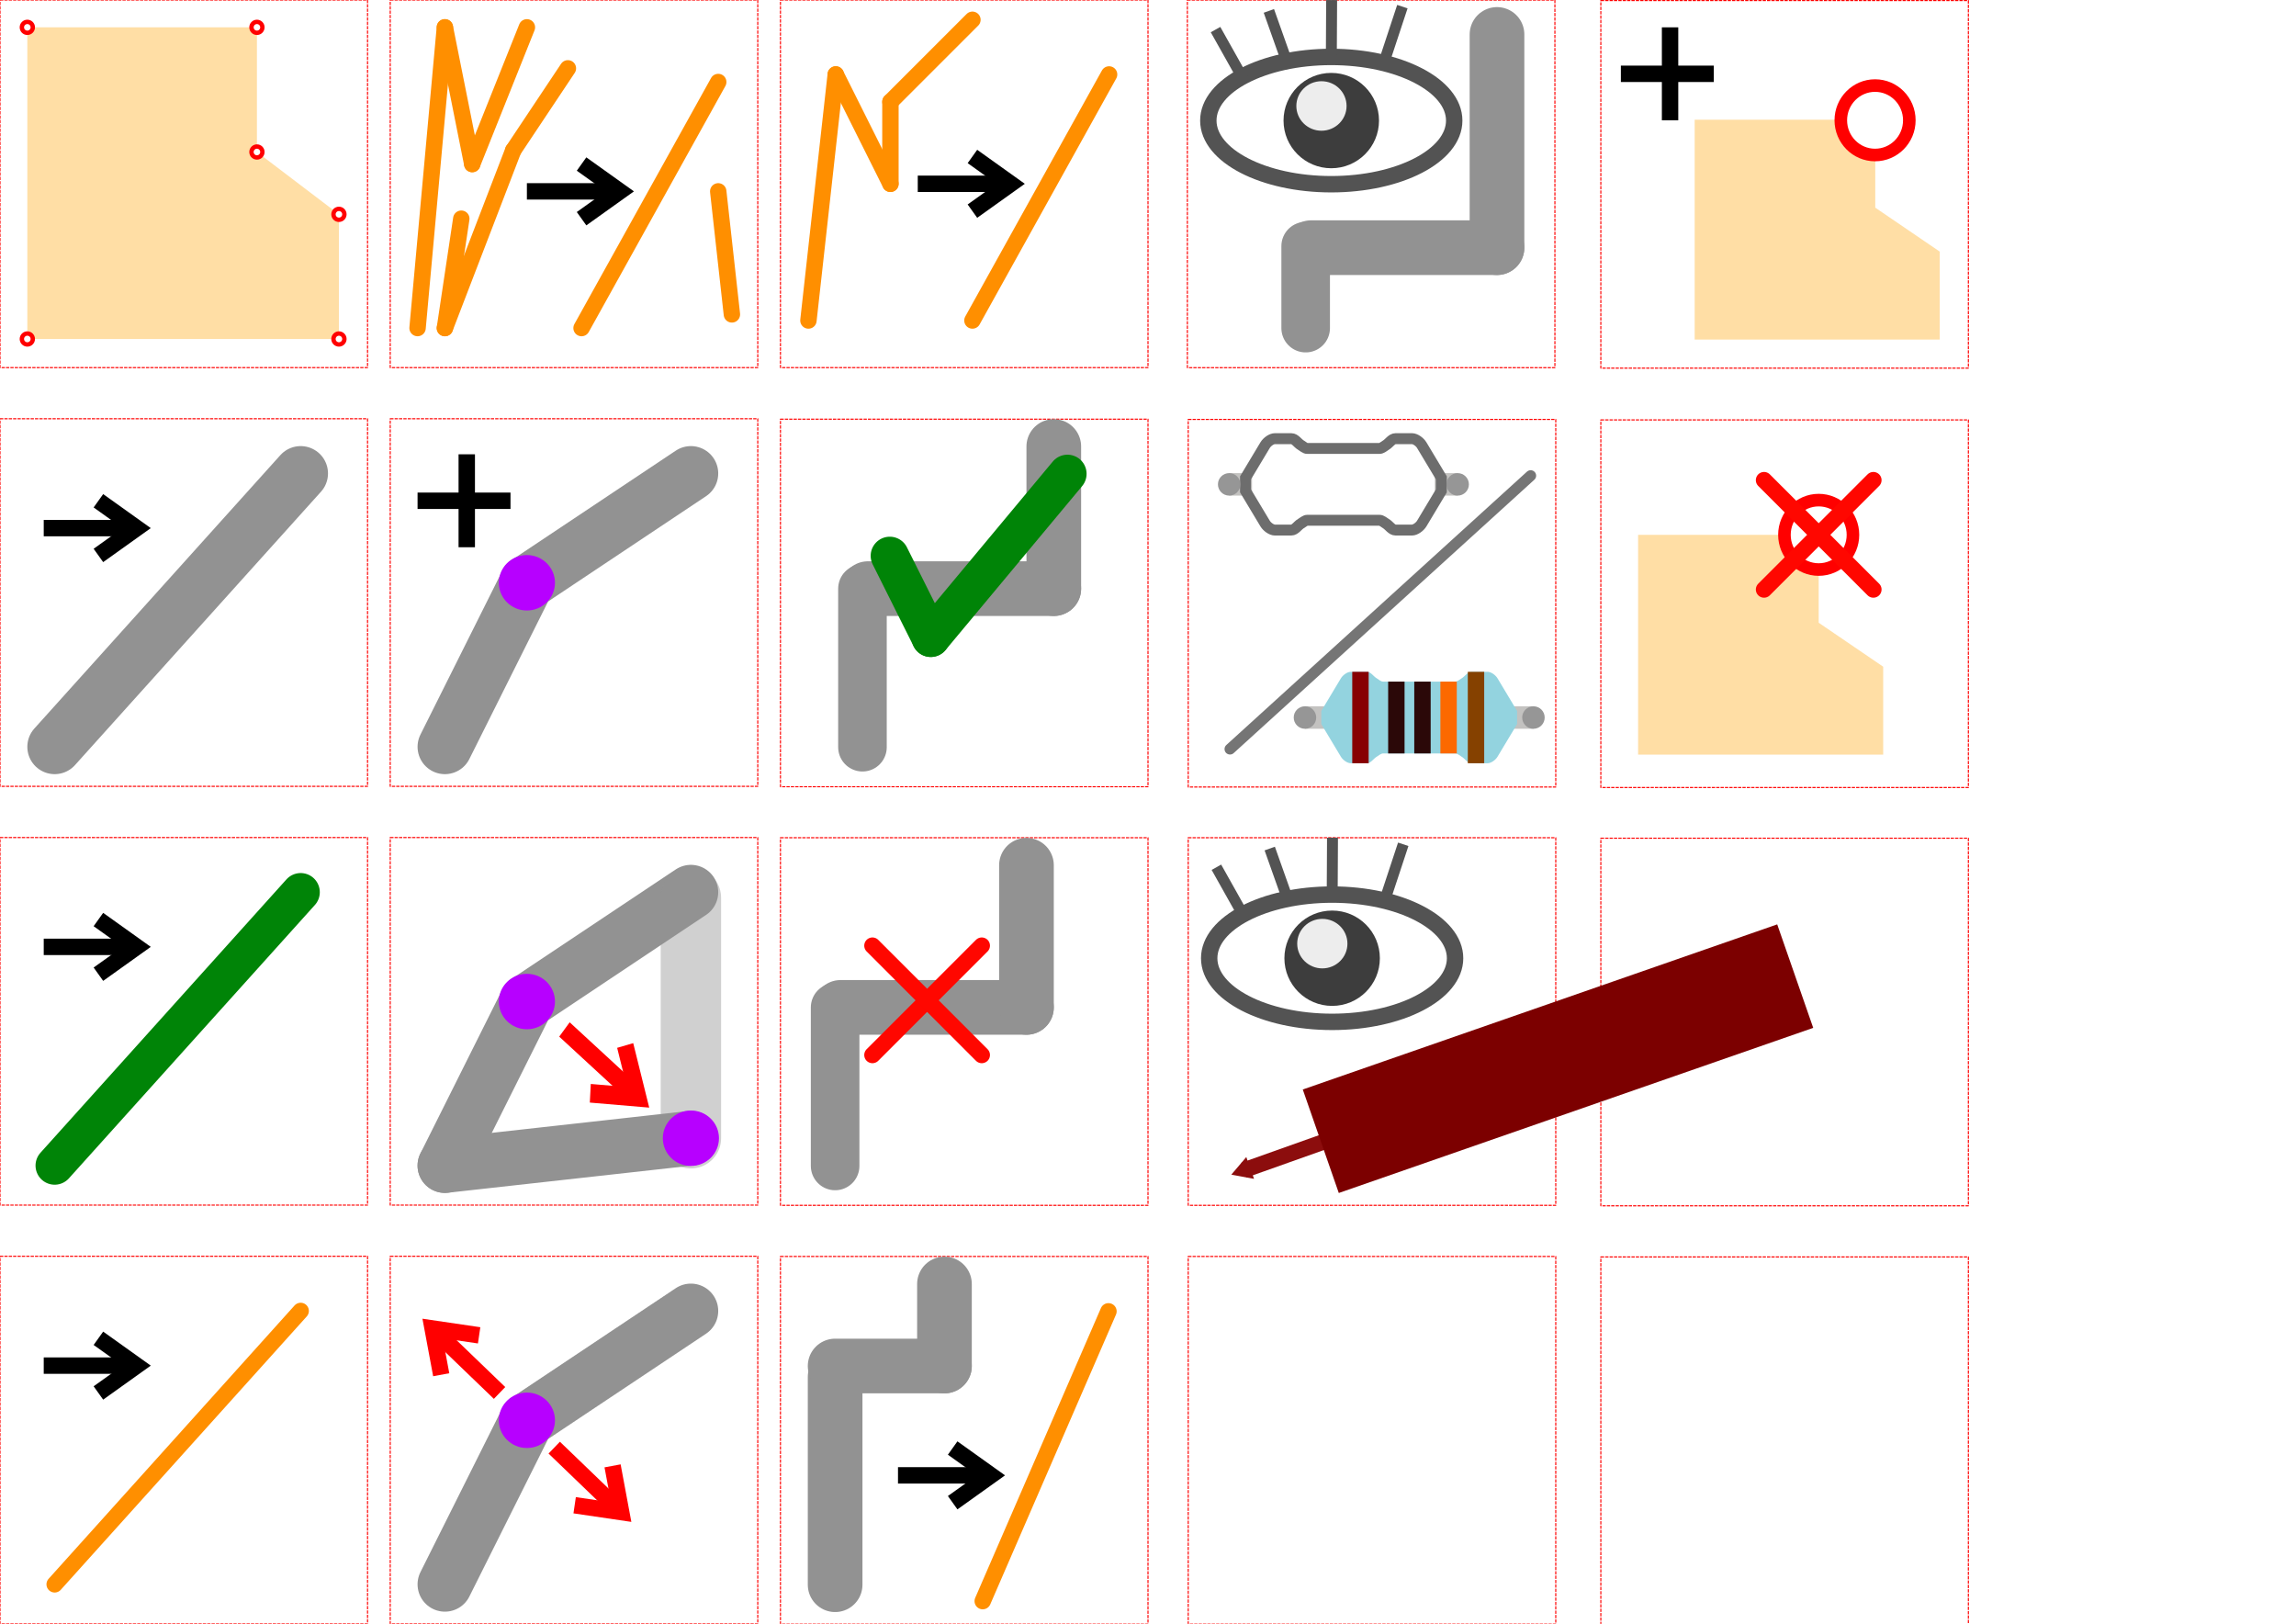 <?xml version="1.0" encoding="UTF-8" standalone="no"?>
<!-- Created with Inkscape (http://www.inkscape.org/) -->

<svg
   xmlns:dc="http://purl.org/dc/elements/1.1/"
   xmlns:cc="http://creativecommons.org/ns#"
   xmlns:rdf="http://www.w3.org/1999/02/22-rdf-syntax-ns#"
   xmlns:svg="http://www.w3.org/2000/svg"
   xmlns="http://www.w3.org/2000/svg"
   xmlns:sodipodi="http://sodipodi.sourceforge.net/DTD/sodipodi-0.dtd"
   xmlns:inkscape="http://www.inkscape.org/namespaces/inkscape"
   width="420mm"
   height="297mm"
   viewBox="0 0 420 297"
   version="1.1"
   id="svg8"
   inkscape:version="0.92.2 (5c3e80d, 2017-08-06)"
   sodipodi:docname="Icons.svg">
  <defs
     id="defs2">
    <marker
       inkscape:stockid="TriangleInM"
       orient="auto"
       refY="0.0"
       refX="0.0"
       id="TriangleInM"
       style="overflow:visible"
       inkscape:isstock="true">
      <path
         id="path1248"
         d="M 5.77,0.0 L -2.88,5.0 L -2.88,-5.0 L 5.77,0.0 z "
         style="fill-rule:evenodd;stroke:#8c0d0d;stroke-width:1pt;stroke-opacity:1;fill:#8c0d0d;fill-opacity:1"
         transform="scale(-0.4)" />
    </marker>
    <marker
       inkscape:stockid="TriangleOutM"
       orient="auto"
       refY="0.0"
       refX="0.0"
       id="TriangleOutM"
       style="overflow:visible"
       inkscape:isstock="true">
      <path
         id="path1257"
         d="M 5.77,0.0 L -2.88,5.0 L -2.88,-5.0 L 5.77,0.0 z "
         style="fill-rule:evenodd;stroke:#8c0d0d;stroke-width:1pt;stroke-opacity:1;fill:#8c0d0d;fill-opacity:1"
         transform="scale(0.4)" />
    </marker>
    <marker
       inkscape:stockid="TriangleInL"
       orient="auto"
       refY="0.0"
       refX="0.0"
       id="TriangleInL"
       style="overflow:visible"
       inkscape:isstock="true">
      <path
         id="path1245"
         d="M 5.77,0.0 L -2.88,5.0 L -2.88,-5.0 L 5.77,0.0 z "
         style="fill-rule:evenodd;stroke:#000000;stroke-width:1pt;stroke-opacity:1;fill:#000000;fill-opacity:1"
         transform="scale(-0.8)" />
    </marker>
  </defs>
  <sodipodi:namedview
     id="base"
     pagecolor="#e2e2e2"
     bordercolor="#666666"
     borderopacity="1.0"
     inkscape:pageopacity="0"
     inkscape:pageshadow="2"
     inkscape:zoom="0.35"
     inkscape:cx="878.5179"
     inkscape:cy="82.081722"
     inkscape:document-units="mm"
     inkscape:current-layer="layer2"
     showgrid="true"
     inkscape:snap-midpoints="true"
     inkscape:snap-object-midpoints="true"
     inkscape:snap-grids="false"
     inkscape:window-width="1920"
     inkscape:window-height="1137"
     inkscape:window-x="-8"
     inkscape:window-y="-8"
     inkscape:window-maximized="1"
     inkscape:snap-smooth-nodes="true"
     inkscape:snap-intersection-paths="true"
     inkscape:snap-bbox="true"
     inkscape:snap-to-guides="true"
     inkscape:object-paths="true"
     inkscape:bbox-paths="true"
     inkscape:bbox-nodes="true"
     inkscape:snap-bbox-edge-midpoints="true"
     inkscape:snap-bbox-midpoints="true"
     inkscape:snap-page="true">
    <inkscape:grid
       type="xygrid"
       id="grid12"
       visible="false" />
  </sodipodi:namedview>
  <g
     inkscape:groupmode="layer"
     id="layer3"
     inkscape:label="Umrisse"
     style="display:inline"
     sodipodi:insensitive="true">
    <rect
       style="display:inline;opacity:1;fill:none;fill-opacity:1;fill-rule:nonzero;stroke:#ff0000;stroke-width:0.2;stroke-linecap:butt;stroke-linejoin:round;stroke-miterlimit:4;stroke-dasharray:0.6, 0.2;stroke-dashoffset:0;stroke-opacity:0.997"
       id="rect10-9-3-1-7-5-9"
       width="67.233"
       height="67.233"
       x="217.358"
       y="76.712" />
    <rect
       style="display:inline;opacity:1;fill:none;fill-opacity:1;fill-rule:nonzero;stroke:#ff0000;stroke-width:0.2;stroke-linecap:butt;stroke-linejoin:round;stroke-miterlimit:4;stroke-dasharray:0.6, 0.2;stroke-dashoffset:0;stroke-opacity:0.997"
       id="rect10-9-3-1-7-5-9-8"
       width="67.233"
       height="67.233"
       x="-1.110223e-015"
       y="1.8999999e-005" />
    <rect
       style="display:inline;opacity:1;fill:none;fill-opacity:1;fill-rule:nonzero;stroke:#ff0000;stroke-width:0.2;stroke-linecap:butt;stroke-linejoin:round;stroke-miterlimit:4;stroke-dasharray:0.6, 0.2;stroke-dashoffset:0;stroke-opacity:0.997"
       id="rect10-9-3-1-7-5-9-8-7"
       width="67.233"
       height="67.233"
       x="71.383"
       y="1.8999999e-005" />
    <rect
       style="display:inline;opacity:1;fill:none;fill-opacity:1;fill-rule:nonzero;stroke:#ff0000;stroke-width:0.2;stroke-linecap:butt;stroke-linejoin:round;stroke-miterlimit:4;stroke-dasharray:0.6, 0.2;stroke-dashoffset:0;stroke-opacity:0.997"
       id="rect10-9-3-1-7-5-9-8-7-6"
       width="67.233"
       height="67.233"
       x="142.767"
       y="1.9298828e-005" />
    <rect
       style="display:inline;opacity:1;fill:none;fill-opacity:1;fill-rule:nonzero;stroke:#ff0000;stroke-width:0.2;stroke-linecap:butt;stroke-linejoin:round;stroke-miterlimit:4;stroke-dasharray:0.6, 0.2;stroke-dashoffset:0;stroke-opacity:0.997"
       id="rect10-9-3-1-7-5-9-8-7-4"
       width="67.233"
       height="67.233"
       x="217.2"
       y="0.012" />
    <rect
       style="display:inline;opacity:1;fill:none;fill-opacity:1;fill-rule:nonzero;stroke:#ff0000;stroke-width:0.2;stroke-linecap:butt;stroke-linejoin:round;stroke-miterlimit:4;stroke-dasharray:0.6, 0.2;stroke-dashoffset:0;stroke-opacity:0.997"
       id="rect10-9-3-1-7-5-9-8-7-64"
       width="67.233"
       height="67.233"
       x="1.8530272e-007"
       y="76.589" />
    <rect
       style="display:inline;opacity:1;fill:none;fill-opacity:1;fill-rule:nonzero;stroke:#ff0000;stroke-width:0.2;stroke-linecap:butt;stroke-linejoin:round;stroke-miterlimit:4;stroke-dasharray:0.6, 0.2;stroke-dashoffset:0;stroke-opacity:0.997"
       id="rect10-9-3-1-7-5-9-8-7-9"
       width="67.233"
       height="67.233"
       x="71.383"
       y="76.589" />
    <rect
       style="display:inline;opacity:1;fill:none;fill-opacity:1;fill-rule:nonzero;stroke:#ff0000;stroke-width:0.2;stroke-linecap:butt;stroke-linejoin:round;stroke-miterlimit:4;stroke-dasharray:0.6, 0.2;stroke-dashoffset:0;stroke-opacity:0.997"
       id="rect10-9-3-1-7-5-9-8-7-1"
       width="67.233"
       height="67.233"
       x="142.767"
       y="76.66" />
    <rect
       style="display:inline;opacity:1;fill:none;fill-opacity:1;fill-rule:nonzero;stroke:#ff0000;stroke-width:0.2;stroke-linecap:butt;stroke-linejoin:round;stroke-miterlimit:4;stroke-dasharray:0.6, 0.2;stroke-dashoffset:0;stroke-opacity:0.997"
       id="rect10-9-3-1-7-5-9-8-7-5"
       width="67.233"
       height="67.233"
       x="-3.5527137e-015"
       y="153.178" />
    <rect
       style="display:inline;opacity:1;fill:none;fill-opacity:1;fill-rule:nonzero;stroke:#ff0000;stroke-width:0.2;stroke-linecap:butt;stroke-linejoin:round;stroke-miterlimit:4;stroke-dasharray:0.6, 0.2;stroke-dashoffset:0;stroke-opacity:0.997"
       id="rect10-9-3-1-7-5-9-8-7-96"
       width="67.233"
       height="67.233"
       x="71.383"
       y="153.178" />
    <rect
       style="display:inline;opacity:1;fill:none;fill-opacity:1;fill-rule:nonzero;stroke:#ff0000;stroke-width:0.2;stroke-linecap:butt;stroke-linejoin:round;stroke-miterlimit:4;stroke-dasharray:0.6, 0.2;stroke-dashoffset:0;stroke-opacity:0.997"
       id="rect10-9-3-1-7-5-9-8-7-41"
       width="67.233"
       height="67.233"
       x="142.767"
       y="153.213" />
    <rect
       style="display:inline;opacity:1;fill:none;fill-opacity:1;fill-rule:nonzero;stroke:#ff0000;stroke-width:0.2;stroke-linecap:butt;stroke-linejoin:round;stroke-miterlimit:4;stroke-dasharray:0.6, 0.2;stroke-dashoffset:0;stroke-opacity:0.997"
       id="rect10-9-3-1-7-5-9-8-7-66"
       width="67.233"
       height="67.233"
       x="-3.5527137e-015"
       y="229.767" />
    <rect
       style="display:inline;opacity:1;fill:none;fill-opacity:1;fill-rule:nonzero;stroke:#ff0000;stroke-width:0.2;stroke-linecap:butt;stroke-linejoin:round;stroke-miterlimit:4;stroke-dasharray:0.6, 0.2;stroke-dashoffset:0;stroke-opacity:0.997"
       id="rect10-9-3-1-7-5-9-8-7-0"
       width="67.233"
       height="67.233"
       x="71.383"
       y="229.767" />
    <rect
       style="display:inline;opacity:1;fill:none;fill-opacity:1;fill-rule:nonzero;stroke:#ff0000;stroke-width:0.2;stroke-linecap:butt;stroke-linejoin:round;stroke-miterlimit:4;stroke-dasharray:0.6, 0.2;stroke-dashoffset:0;stroke-opacity:0.997"
       id="rect10-9-3-1-7-5-9-8-7-09"
       width="67.233"
       height="67.233"
       x="142.767"
       y="229.802" />
    <rect
       style="display:inline;opacity:1;fill:none;fill-opacity:1;fill-rule:nonzero;stroke:#ff0000;stroke-width:0.2;stroke-linecap:butt;stroke-linejoin:round;stroke-miterlimit:4;stroke-dasharray:0.6, 0.2;stroke-dashoffset:0;stroke-opacity:0.997"
       id="rect10-9-3-1-7-5-6"
       width="67.233"
       height="67.233"
       x="217.358"
       y="153.213" />
    <rect
       style="display:inline;opacity:1;fill:none;fill-opacity:1;fill-rule:nonzero;stroke:#ff0000;stroke-width:0.2;stroke-linecap:butt;stroke-linejoin:round;stroke-miterlimit:4;stroke-dasharray:0.6, 0.2;stroke-dashoffset:0;stroke-opacity:0.997"
       id="rect10-9-3-1-7-5-4"
       width="67.233"
       height="67.233"
       x="217.358"
       y="229.802" />
    <rect
       style="display:inline;opacity:1;fill:none;fill-opacity:1;fill-rule:nonzero;stroke:#ff0000;stroke-width:0.2;stroke-linecap:butt;stroke-linejoin:round;stroke-miterlimit:4;stroke-dasharray:0.6, 0.2;stroke-dashoffset:0;stroke-opacity:0.997"
       id="rect10-9-3-1-7-5-8"
       width="67.233"
       height="67.233"
       x="292.835"
       y="0.1" />
    <rect
       style="display:inline;opacity:1;fill:none;fill-opacity:1;fill-rule:nonzero;stroke:#ff0000;stroke-width:0.2;stroke-linecap:butt;stroke-linejoin:round;stroke-miterlimit:4;stroke-dasharray:0.6, 0.2;stroke-dashoffset:0;stroke-opacity:0.997"
       id="rect10-9-3-1-7-5-0"
       width="67.233"
       height="67.233"
       x="292.835"
       y="153.302" />
    <rect
       style="display:inline;opacity:1;fill:none;fill-opacity:1;fill-rule:nonzero;stroke:#ff0000;stroke-width:0.2;stroke-linecap:butt;stroke-linejoin:round;stroke-miterlimit:4;stroke-dasharray:0.6, 0.2;stroke-dashoffset:0;stroke-opacity:0.997"
       id="rect10-9-3-1-7-5-2"
       width="67.233"
       height="67.233"
       x="292.835"
       y="76.801" />
    <rect
       style="display:inline;opacity:1;fill:none;fill-opacity:1;fill-rule:nonzero;stroke:#ff0000;stroke-width:0.2;stroke-linecap:butt;stroke-linejoin:round;stroke-miterlimit:4;stroke-dasharray:0.6, 0.2;stroke-dashoffset:0;stroke-opacity:0.997"
       id="rect10-9-3-1-7-5-97"
       width="67.233"
       height="67.233"
       x="292.835"
       y="229.891" />
  </g>
  <g
     inkscape:groupmode="layer"
     id="layer2"
     inkscape:label="Icons"
     style="display:inline">
    <g
       id="mode-editshape"
       transform="translate(-15,-12)"
       inkscape:label="Edit shape"
       inkscape:export-xdpi="9"
       inkscape:export-ydpi="9">
      <rect
         y="12"
         x="15"
         height="67.233"
         width="67.233"
         id="rect10"
         style="display:inline;opacity:1;fill:none;fill-opacity:1;fill-rule:nonzero;stroke:none;stroke-width:0.5;stroke-linecap:butt;stroke-linejoin:round;stroke-miterlimit:4;stroke-dasharray:none;stroke-dashoffset:0;stroke-opacity:0.958" />
      <path
         sodipodi:nodetypes="ccccccc"
         inkscape:connector-curvature="0"
         id="path4526"
         d="M 20,17 H 62 V 39.8 L 77,51.2 V 74 H 20 Z"
         style="fill:#ffdea5;fill-opacity:1;stroke:none;stroke-width:0.265px;stroke-linecap:butt;stroke-linejoin:miter;stroke-opacity:1" />
      <circle
         r="1"
         cy="17"
         cx="20"
         id="path4528"
         style="opacity:1;fill:#ffffff;fill-opacity:1;fill-rule:nonzero;stroke:#ff0000;stroke-width:0.8;stroke-linecap:butt;stroke-linejoin:round;stroke-miterlimit:4;stroke-dasharray:none;stroke-dashoffset:0;stroke-opacity:1" />
      <circle
         r="1"
         cy="17"
         cx="62"
         id="path4528-6"
         style="opacity:1;fill:#ffffff;fill-opacity:1;fill-rule:nonzero;stroke:#ff0000;stroke-width:0.8;stroke-linecap:butt;stroke-linejoin:round;stroke-miterlimit:4;stroke-dasharray:none;stroke-dashoffset:0;stroke-opacity:1" />
      <circle
         r="1"
         cy="39.8"
         cx="62"
         id="path4528-0"
         style="opacity:1;fill:#ffffff;fill-opacity:1;fill-rule:nonzero;stroke:#ff0000;stroke-width:0.8;stroke-linecap:butt;stroke-linejoin:round;stroke-miterlimit:4;stroke-dasharray:none;stroke-dashoffset:0;stroke-opacity:1" />
      <circle
         r="1"
         cy="51.2"
         cx="77"
         id="path4528-7"
         style="opacity:1;fill:#ffffff;fill-opacity:1;fill-rule:nonzero;stroke:#ff0000;stroke-width:0.8;stroke-linecap:butt;stroke-linejoin:round;stroke-miterlimit:4;stroke-dasharray:none;stroke-dashoffset:0;stroke-opacity:1" />
      <circle
         r="1"
         cy="74"
         cx="77"
         id="path4528-64"
         style="opacity:1;fill:#ffffff;fill-opacity:1;fill-rule:nonzero;stroke:#ff0000;stroke-width:0.8;stroke-linecap:butt;stroke-linejoin:round;stroke-miterlimit:4;stroke-dasharray:none;stroke-dashoffset:0;stroke-opacity:1" />
      <circle
         r="1"
         cy="74"
         cx="20"
         id="path4528-8"
         style="opacity:1;fill:#ffffff;fill-opacity:1;fill-rule:nonzero;stroke:#ff0000;stroke-width:0.8;stroke-linecap:butt;stroke-linejoin:round;stroke-miterlimit:4;stroke-dasharray:none;stroke-dashoffset:0;stroke-opacity:1" />
    </g>
    <g
       id="mode-trace"
       transform="translate(-15,-5.411)"
       inkscape:label="Trace mode"
       inkscape:export-xdpi="9"
       inkscape:export-ydpi="9">
      <rect
         y="82"
         x="15"
         height="67.233"
         width="67.233"
         id="rect10-9"
         style="display:inline;opacity:1;fill:none;fill-opacity:1;fill-rule:nonzero;stroke:none;stroke-width:0.5;stroke-linecap:butt;stroke-linejoin:round;stroke-miterlimit:4;stroke-dasharray:none;stroke-dashoffset:0;stroke-opacity:0.958" />
      <path
         inkscape:connector-curvature="0"
         id="path4685"
         d="M 25,142 70,92"
         style="fill:none;stroke:#929292;stroke-width:10;stroke-linecap:round;stroke-linejoin:miter;stroke-miterlimit:4;stroke-dasharray:none;stroke-opacity:1" />
      <g
         transform="translate(5)"
         id="g4693">
        <path
           style="fill:none;stroke:#000000;stroke-width:3;stroke-linecap:butt;stroke-linejoin:miter;stroke-miterlimit:4;stroke-dasharray:none;stroke-opacity:1"
           d="M 18,102 H 35"
           id="path4687"
           inkscape:connector-curvature="0" />
        <path
           style="fill:none;stroke:#000000;stroke-width:3;stroke-linecap:butt;stroke-linejoin:miter;stroke-miterlimit:4;stroke-dasharray:none;stroke-opacity:1"
           d="m 28,97 7,5 -7,5"
           id="path4689"
           inkscape:connector-curvature="0"
           sodipodi:nodetypes="ccc" />
      </g>
    </g>
    <g
       id="mode-bridge"
       transform="translate(-15,1.178)"
       inkscape:label="Bridge mode"
       inkscape:export-xdpi="9"
       inkscape:export-ydpi="9">
      <rect
         y="152"
         x="15"
         height="67.233"
         width="67.233"
         id="rect10-9-7"
         style="display:inline;opacity:1;fill:none;fill-opacity:1;fill-rule:nonzero;stroke:none;stroke-width:0.5;stroke-linecap:butt;stroke-linejoin:round;stroke-miterlimit:4;stroke-dasharray:none;stroke-dashoffset:0;stroke-opacity:0.958" />
      <path
         inkscape:connector-curvature="0"
         id="path4685-3"
         d="M 25,212 70,162"
         style="fill:none;stroke:#008407;stroke-width:7;stroke-linecap:round;stroke-linejoin:miter;stroke-miterlimit:4;stroke-dasharray:none;stroke-opacity:1" />
      <g
         transform="translate(5,70)"
         id="g4693-5">
        <path
           style="fill:none;stroke:#000000;stroke-width:3;stroke-linecap:butt;stroke-linejoin:miter;stroke-miterlimit:4;stroke-dasharray:none;stroke-opacity:1"
           d="M 18,102 H 35"
           id="path4687-2"
           inkscape:connector-curvature="0" />
        <path
           style="fill:none;stroke:#000000;stroke-width:3;stroke-linecap:butt;stroke-linejoin:miter;stroke-miterlimit:4;stroke-dasharray:none;stroke-opacity:1"
           d="m 28,97 7,5 -7,5"
           id="path4689-7"
           inkscape:connector-curvature="0"
           sodipodi:nodetypes="ccc" />
      </g>
    </g>
    <g
       id="mode-airwire"
       transform="translate(-15,7.767)"
       inkscape:label="Airwire mode"
       inkscape:export-xdpi="9"
       inkscape:export-ydpi="9">
      <rect
         y="222"
         x="15"
         height="67.233"
         width="67.233"
         id="rect10-9-7-1"
         style="display:inline;opacity:1;fill:none;fill-opacity:1;fill-rule:nonzero;stroke:none;stroke-width:0.5;stroke-linecap:butt;stroke-linejoin:round;stroke-miterlimit:4;stroke-dasharray:none;stroke-dashoffset:0;stroke-opacity:0.958" />
      <path
         inkscape:connector-curvature="0"
         id="path4685-3-3"
         d="M 25,282 70,232"
         style="fill:none;stroke:#ff8f00;stroke-width:3;stroke-linecap:round;stroke-linejoin:miter;stroke-miterlimit:4;stroke-dasharray:none;stroke-opacity:1" />
      <g
         transform="translate(5,140)"
         id="g4693-5-98">
        <path
           style="fill:none;stroke:#000000;stroke-width:3;stroke-linecap:butt;stroke-linejoin:miter;stroke-miterlimit:4;stroke-dasharray:none;stroke-opacity:1"
           d="M 18,102 H 35"
           id="path4687-2-6"
           inkscape:connector-curvature="0" />
        <path
           style="fill:none;stroke:#000000;stroke-width:3;stroke-linecap:butt;stroke-linejoin:miter;stroke-miterlimit:4;stroke-dasharray:none;stroke-opacity:1"
           d="m 28,97 7,5 -7,5"
           id="path4689-7-3"
           inkscape:connector-curvature="0"
           sodipodi:nodetypes="ccc" />
      </g>
    </g>
    <g
       id="mode-splittrace"
       transform="translate(-18.617,-5.411)"
       inkscape:label="Split Trace"
       inkscape:export-xdpi="9"
       inkscape:export-ydpi="9">
      <rect
         y="82"
         x="90"
         height="67.233"
         width="67.233"
         id="rect10-9-3"
         style="display:inline;opacity:1;fill:none;fill-opacity:1;fill-rule:nonzero;stroke:none;stroke-width:0.5;stroke-linecap:butt;stroke-linejoin:round;stroke-miterlimit:4;stroke-dasharray:none;stroke-dashoffset:0;stroke-opacity:0.958" />
      <path
         sodipodi:nodetypes="cc"
         inkscape:connector-curvature="0"
         id="path4685-5"
         d="m 100,142 15,-30"
         style="fill:none;stroke:#929292;stroke-width:10;stroke-linecap:round;stroke-linejoin:miter;stroke-miterlimit:4;stroke-dasharray:none;stroke-opacity:1" />
      <path
         sodipodi:nodetypes="cc"
         inkscape:connector-curvature="0"
         id="path4685-5-1"
         d="M 115,112 145,92"
         style="fill:none;stroke:#929292;stroke-width:10;stroke-linecap:round;stroke-linejoin:miter;stroke-miterlimit:4;stroke-dasharray:none;stroke-opacity:1" />
      <ellipse
         ry="5.069"
         rx="5.136"
         cy="112"
         cx="115"
         id="path4528-8-0"
         style="opacity:1;fill:#b700ff;fill-opacity:1;fill-rule:nonzero;stroke:none;stroke-width:4.082;stroke-linecap:butt;stroke-linejoin:round;stroke-miterlimit:4;stroke-dasharray:none;stroke-dashoffset:0;stroke-opacity:1" />
      <path
         inkscape:connector-curvature="0"
         id="path4687-9"
         d="m 95,97 h 17"
         style="fill:none;stroke:#000000;stroke-width:3;stroke-linecap:butt;stroke-linejoin:miter;stroke-miterlimit:4;stroke-dasharray:none;stroke-opacity:1" />
      <path
         inkscape:connector-curvature="0"
         id="path4687-9-1"
         d="m 104,88.5 v 17"
         style="fill:none;stroke:#000000;stroke-width:3;stroke-linecap:butt;stroke-linejoin:miter;stroke-miterlimit:4;stroke-dasharray:none;stroke-opacity:1" />
    </g>
    <g
       id="mode-movejunction"
       transform="translate(-18.617,7.767)"
       inkscape:label="Move junction"
       inkscape:export-xdpi="9"
       inkscape:export-ydpi="9">
      <rect
         y="222"
         x="90"
         height="67.233"
         width="67.233"
         id="rect10-9-3-6-0"
         style="display:inline;opacity:1;fill:none;fill-opacity:1;fill-rule:nonzero;stroke:none;stroke-width:0.5;stroke-linecap:butt;stroke-linejoin:round;stroke-miterlimit:4;stroke-dasharray:none;stroke-dashoffset:0;stroke-opacity:0.958" />
      <path
         sodipodi:nodetypes="cc"
         inkscape:connector-curvature="0"
         id="path4685-5-7-5"
         d="M 100,282 115,252"
         style="fill:none;stroke:#929292;stroke-width:10;stroke-linecap:round;stroke-linejoin:miter;stroke-miterlimit:4;stroke-dasharray:none;stroke-opacity:1" />
      <path
         sodipodi:nodetypes="cc"
         inkscape:connector-curvature="0"
         id="path4685-5-1-6-5"
         d="m 115,252 30,-20"
         style="fill:none;stroke:#929292;stroke-width:10;stroke-linecap:round;stroke-linejoin:miter;stroke-miterlimit:4;stroke-dasharray:none;stroke-opacity:1" />
      <ellipse
         ry="5.069"
         rx="5.136"
         cy="252"
         cx="115"
         id="path4528-8-0-3-1"
         style="opacity:1;fill:#b700ff;fill-opacity:1;fill-rule:nonzero;stroke:none;stroke-width:4.082;stroke-linecap:butt;stroke-linejoin:round;stroke-miterlimit:4;stroke-dasharray:none;stroke-dashoffset:0;stroke-opacity:1" />
      <g
         style="stroke:#ff0000;stroke-opacity:1"
         transform="rotate(43.909,125.323,243.795)"
         id="g5157">
        <g
           style="stroke:#ff0000;stroke-opacity:1"
           id="g4693-5-98-0"
           transform="translate(112.646,155)">
          <path
             inkscape:connector-curvature="0"
             id="path4687-2-6-9"
             d="M 18,102 H 35"
             style="fill:none;stroke:#ff0000;stroke-width:3;stroke-linecap:butt;stroke-linejoin:miter;stroke-miterlimit:4;stroke-dasharray:none;stroke-opacity:1" />
          <path
             sodipodi:nodetypes="ccc"
             inkscape:connector-curvature="0"
             id="path4689-7-3-9"
             d="m 28,97 7,5 -7,5"
             style="fill:none;stroke:#ff0000;stroke-width:3;stroke-linecap:butt;stroke-linejoin:miter;stroke-miterlimit:4;stroke-dasharray:none;stroke-opacity:1" />
        </g>
      </g>
      <g
         style="stroke:#ff0000;stroke-opacity:1"
         transform="rotate(-136.091,118.307,256.161)"
         id="g5157-4">
        <g
           style="stroke:#ff0000;stroke-opacity:1"
           id="g4693-5-98-0-8"
           transform="translate(112.646,155)">
          <path
             inkscape:connector-curvature="0"
             id="path4687-2-6-9-0"
             d="M 18,102 H 35"
             style="fill:none;stroke:#ff0000;stroke-width:3;stroke-linecap:butt;stroke-linejoin:miter;stroke-miterlimit:4;stroke-dasharray:none;stroke-opacity:1" />
          <path
             sodipodi:nodetypes="ccc"
             inkscape:connector-curvature="0"
             id="path4689-7-3-9-6"
             d="m 28,97 7,5 -7,5"
             style="fill:none;stroke:#ff0000;stroke-width:3;stroke-linecap:butt;stroke-linejoin:miter;stroke-miterlimit:4;stroke-dasharray:none;stroke-opacity:1" />
        </g>
      </g>
    </g>
    <g
       id="mode-reconnect"
       transform="translate(-18.617,1.178)"
       inkscape:label="Reconnect mode"
       inkscape:export-xdpi="9"
       inkscape:export-ydpi="9">
      <rect
         y="152"
         x="90"
         height="67.233"
         width="67.233"
         id="rect10-9-3-6"
         style="display:inline;opacity:1;fill:none;fill-opacity:1;fill-rule:nonzero;stroke:none;stroke-width:0.5;stroke-linecap:butt;stroke-linejoin:round;stroke-miterlimit:4;stroke-dasharray:none;stroke-dashoffset:0;stroke-opacity:0.958" />
      <path
         sodipodi:nodetypes="cc"
         inkscape:connector-curvature="0"
         id="path4685-5-7"
         d="M 100,212 115,182"
         style="fill:none;stroke:#929292;stroke-width:10;stroke-linecap:round;stroke-linejoin:miter;stroke-miterlimit:4;stroke-dasharray:none;stroke-opacity:1" />
      <path
         sodipodi:nodetypes="cc"
         inkscape:connector-curvature="0"
         id="path4685-5-1-6"
         d="m 115,182 30,-20"
         style="fill:none;stroke:#929292;stroke-width:10;stroke-linecap:round;stroke-linejoin:miter;stroke-miterlimit:4;stroke-dasharray:none;stroke-opacity:1" />
      <ellipse
         ry="5.069"
         rx="5.136"
         cy="182"
         cx="115"
         id="path4528-8-0-3"
         style="opacity:1;fill:#b700ff;fill-opacity:1;fill-rule:nonzero;stroke:none;stroke-width:4.082;stroke-linecap:butt;stroke-linejoin:round;stroke-miterlimit:4;stroke-dasharray:none;stroke-dashoffset:0;stroke-opacity:1" />
      <path
         sodipodi:nodetypes="cc"
         inkscape:connector-curvature="0"
         id="path4685-5-1-6-2"
         d="M 145,207 V 163"
         style="fill:none;stroke:#929292;stroke-width:11.047;stroke-linecap:round;stroke-linejoin:miter;stroke-miterlimit:4;stroke-dasharray:none;stroke-opacity:0.433" />
      <g
         style="stroke:#ff0000;stroke-opacity:1"
         transform="matrix(0.792,0.73,-0.638,0.874,182.364,-132.882)"
         id="g5157-4-3">
        <g
           style="stroke:#ff0000;stroke-opacity:1"
           id="g4693-5-98-0-8-6"
           transform="translate(112.646,155)">
          <path
             inkscape:connector-curvature="0"
             id="path4687-2-6-9-0-5"
             d="M 18,102 H 35"
             style="fill:none;stroke:#ff0000;stroke-width:3;stroke-linecap:butt;stroke-linejoin:miter;stroke-miterlimit:4;stroke-dasharray:none;stroke-opacity:1" />
          <path
             sodipodi:nodetypes="ccc"
             inkscape:connector-curvature="0"
             id="path4689-7-3-9-6-9"
             d="m 28,97 7,5 -7,5"
             style="fill:none;stroke:#ff0000;stroke-width:3;stroke-linecap:butt;stroke-linejoin:miter;stroke-miterlimit:4;stroke-dasharray:none;stroke-opacity:1" />
        </g>
      </g>
      <path
         sodipodi:nodetypes="cc"
         inkscape:connector-curvature="0"
         id="path4685-5-1-6-0"
         d="m 100,212 45,-5"
         style="fill:none;stroke:#929292;stroke-width:10;stroke-linecap:round;stroke-linejoin:miter;stroke-miterlimit:4;stroke-dasharray:none;stroke-opacity:1" />
      <ellipse
         ry="5.069"
         rx="5.136"
         cy="207"
         cx="145"
         id="path4528-8-0-3-8"
         style="opacity:1;fill:#b700ff;fill-opacity:1;fill-rule:nonzero;stroke:none;stroke-width:4.082;stroke-linecap:butt;stroke-linejoin:round;stroke-miterlimit:4;stroke-dasharray:none;stroke-dashoffset:0;stroke-opacity:1" />
    </g>
    <g
       id="net-reset"
       transform="translate(-17.233,7.838)"
       inkscape:label="Reset net"
       inkscape:export-xdpi="9"
       inkscape:export-ydpi="9">
      <rect
         y="222"
         x="160"
         height="67.233"
         width="67.233"
         id="rect10-9-3-1-0"
         style="display:inline;opacity:1;fill:none;fill-opacity:1;fill-rule:nonzero;stroke:none;stroke-width:0.5;stroke-linecap:butt;stroke-linejoin:round;stroke-miterlimit:4;stroke-dasharray:none;stroke-dashoffset:0;stroke-opacity:0.958" />
      <path
         sodipodi:nodetypes="cc"
         inkscape:connector-curvature="0"
         id="path4685-5-8-6"
         d="M 170,282 V 244"
         style="fill:none;stroke:#929292;stroke-width:10;stroke-linecap:round;stroke-linejoin:miter;stroke-miterlimit:4;stroke-dasharray:none;stroke-opacity:1" />
      <path
         sodipodi:nodetypes="cc"
         inkscape:connector-curvature="0"
         id="path4685-5-1-0-6"
         d="m 170,242 h 20"
         style="fill:none;stroke:#929292;stroke-width:10;stroke-linecap:round;stroke-linejoin:miter;stroke-miterlimit:4;stroke-dasharray:none;stroke-opacity:1" />
      <g
         transform="translate(163.5,160)"
         id="g4693-5-98-3">
        <path
           style="fill:none;stroke:#000000;stroke-width:3;stroke-linecap:butt;stroke-linejoin:miter;stroke-miterlimit:4;stroke-dasharray:none;stroke-opacity:1"
           d="M 18,102 H 35"
           id="path4687-2-6-3"
           inkscape:connector-curvature="0" />
        <path
           style="fill:none;stroke:#000000;stroke-width:3;stroke-linecap:butt;stroke-linejoin:miter;stroke-miterlimit:4;stroke-dasharray:none;stroke-opacity:1"
           d="m 28,97 7,5 -7,5"
           id="path4689-7-3-8"
           inkscape:connector-curvature="0"
           sodipodi:nodetypes="ccc" />
      </g>
      <path
         sodipodi:nodetypes="cc"
         inkscape:connector-curvature="0"
         id="path4685-5-1-0-6-8"
         d="M 190,242 V 227"
         style="fill:none;stroke:#929292;stroke-width:10;stroke-linecap:round;stroke-linejoin:miter;stroke-miterlimit:4;stroke-dasharray:none;stroke-opacity:1" />
      <path
         sodipodi:nodetypes="cc"
         inkscape:connector-curvature="0"
         id="path4685-3-3-5"
         d="m 197,285 23,-53"
         style="fill:none;stroke:#ff8f00;stroke-width:3;stroke-linecap:round;stroke-linejoin:miter;stroke-miterlimit:4;stroke-dasharray:none;stroke-opacity:1" />
    </g>
    <g
       id="net-delsegment"
       transform="translate(-17.233,1.249)"
       inkscape:label="Delete net segment"
       inkscape:export-xdpi="9"
       inkscape:export-ydpi="9">
      <rect
         y="152"
         x="160"
         height="67.233"
         width="67.233"
         id="rect10-9-3-1-4"
         style="display:inline;opacity:1;fill:none;fill-opacity:1;fill-rule:nonzero;stroke:none;stroke-width:0.5;stroke-linecap:butt;stroke-linejoin:round;stroke-miterlimit:4;stroke-dasharray:none;stroke-dashoffset:0;stroke-opacity:0.958" />
      <path
         sodipodi:nodetypes="cc"
         inkscape:connector-curvature="0"
         id="path4685-5-8-6-1"
         d="M 170,212 V 183"
         style="fill:none;stroke:#929292;stroke-width:8.885;stroke-linecap:round;stroke-linejoin:miter;stroke-miterlimit:4;stroke-dasharray:none;stroke-opacity:1" />
      <path
         sodipodi:nodetypes="cc"
         inkscape:connector-curvature="0"
         id="path4685-5-1-0-6-1"
         d="m 171,183 h 34"
         style="fill:none;stroke:#929292;stroke-width:10;stroke-linecap:round;stroke-linejoin:miter;stroke-miterlimit:4;stroke-dasharray:none;stroke-opacity:1" />
      <path
         sodipodi:nodetypes="cc"
         inkscape:connector-curvature="0"
         id="path4685-5-1-0-6-8-3"
         d="M 205,183 V 157"
         style="fill:none;stroke:#929292;stroke-width:10;stroke-linecap:round;stroke-linejoin:miter;stroke-miterlimit:4;stroke-dasharray:none;stroke-opacity:1" />
      <path
         sodipodi:nodetypes="cc"
         inkscape:connector-curvature="0"
         id="path4685-3-3-57"
         d="m 176.825,191.708 20,-20"
         style="fill:none;stroke:#ff0700;stroke-width:3;stroke-linecap:round;stroke-linejoin:miter;stroke-miterlimit:4;stroke-dasharray:none;stroke-opacity:1" />
      <path
         sodipodi:nodetypes="cc"
         inkscape:connector-curvature="0"
         id="path4685-3-3-57-3"
         d="m 196.825,191.708 -20,-20"
         style="fill:none;stroke:#ff0700;stroke-width:3;stroke-linecap:round;stroke-linejoin:miter;stroke-miterlimit:4;stroke-dasharray:none;stroke-opacity:1" />
    </g>
    <g
       id="net-cleanup"
       transform="translate(-17.233,-5.34)"
       inkscape:label="Cleanup/Validate Net"
       inkscape:export-xdpi="9"
       inkscape:export-ydpi="9">
      <rect
         y="82"
         x="160"
         height="67.233"
         width="67.233"
         id="rect10-9-3-1-5"
         style="display:inline;opacity:1;fill:none;fill-opacity:1;fill-rule:nonzero;stroke:none;stroke-width:0.5;stroke-linecap:butt;stroke-linejoin:round;stroke-miterlimit:4;stroke-dasharray:none;stroke-dashoffset:0;stroke-opacity:0.958" />
      <path
         sodipodi:nodetypes="cc"
         inkscape:connector-curvature="0"
         id="path4685-5-8-6-1-9"
         d="M 175,142 V 113"
         style="fill:none;stroke:#929292;stroke-width:8.885;stroke-linecap:round;stroke-linejoin:miter;stroke-miterlimit:4;stroke-dasharray:none;stroke-opacity:1" />
      <path
         sodipodi:nodetypes="cc"
         inkscape:connector-curvature="0"
         id="path4685-5-1-0-6-1-8"
         d="m 176,113 h 34"
         style="fill:none;stroke:#929292;stroke-width:10;stroke-linecap:round;stroke-linejoin:miter;stroke-miterlimit:4;stroke-dasharray:none;stroke-opacity:1" />
      <path
         sodipodi:nodetypes="cc"
         inkscape:connector-curvature="0"
         id="path4685-5-1-0-6-8-3-2"
         d="M 210,113 V 87"
         style="fill:none;stroke:#929292;stroke-width:10;stroke-linecap:round;stroke-linejoin:miter;stroke-miterlimit:4;stroke-dasharray:none;stroke-opacity:1" />
      <path
         inkscape:connector-curvature="0"
         id="path4685-3-2"
         d="m 187.5,122 25,-30"
         style="fill:none;stroke:#008407;stroke-width:7;stroke-linecap:round;stroke-linejoin:miter;stroke-miterlimit:4;stroke-dasharray:none;stroke-opacity:1" />
      <path
         sodipodi:nodetypes="cc"
         inkscape:connector-curvature="0"
         id="path4685-3-2-3"
         d="M 187.5,122 180,107"
         style="fill:none;stroke:#008407;stroke-width:7;stroke-linecap:round;stroke-linejoin:miter;stroke-miterlimit:4;stroke-dasharray:none;stroke-opacity:1" />
    </g>
    <g
       id="net-shortest"
       inkscape:label="Shortest Net"
       transform="translate(-17.117,-13.383)"
       inkscape:export-xdpi="9"
       inkscape:export-ydpi="9">
      <rect
         y="13.383"
         x="159.883"
         height="67.233"
         width="67.233"
         id="rect10-9-3-1"
         style="display:inline;opacity:1;fill:none;fill-opacity:1;fill-rule:nonzero;stroke:none;stroke-width:0.5;stroke-linecap:butt;stroke-linejoin:round;stroke-miterlimit:4;stroke-dasharray:none;stroke-dashoffset:0;stroke-opacity:0.958" />
      <path
         sodipodi:nodetypes="cc"
         inkscape:connector-curvature="0"
         id="path4685-3-3-9"
         d="M 195,72 220,27"
         style="fill:none;stroke:#ff8f00;stroke-width:3;stroke-linecap:round;stroke-linejoin:miter;stroke-miterlimit:4;stroke-dasharray:none;stroke-opacity:1" />
      <g
         transform="translate(167,-55)"
         id="g4693-7">
        <path
           style="fill:none;stroke:#000000;stroke-width:3;stroke-linecap:butt;stroke-linejoin:miter;stroke-miterlimit:4;stroke-dasharray:none;stroke-opacity:1"
           d="M 18,102 H 35"
           id="path4687-5"
           inkscape:connector-curvature="0" />
        <path
           style="fill:none;stroke:#000000;stroke-width:3;stroke-linecap:butt;stroke-linejoin:miter;stroke-miterlimit:4;stroke-dasharray:none;stroke-opacity:1"
           d="m 28,97 7,5 -7,5"
           id="path4689-5"
           inkscape:connector-curvature="0"
           sodipodi:nodetypes="ccc" />
      </g>
      <path
         sodipodi:nodetypes="cc"
         inkscape:connector-curvature="0"
         id="path4685-3-3-9-3"
         d="m 165,72 5,-45"
         style="fill:none;stroke:#ff8f00;stroke-width:3;stroke-linecap:round;stroke-linejoin:miter;stroke-miterlimit:4;stroke-dasharray:none;stroke-opacity:1" />
      <path
         sodipodi:nodetypes="cc"
         inkscape:connector-curvature="0"
         id="path4685-3-3-9-3-2"
         d="M 180,47 170,27"
         style="fill:none;stroke:#ff8f00;stroke-width:3;stroke-linecap:round;stroke-linejoin:miter;stroke-miterlimit:4;stroke-dasharray:none;stroke-opacity:1" />
      <path
         sodipodi:nodetypes="cc"
         inkscape:connector-curvature="0"
         id="path4685-3-3-9-3-2-8"
         d="M 180,32 V 47"
         style="fill:none;stroke:#ff8f00;stroke-width:3;stroke-linecap:round;stroke-linejoin:miter;stroke-miterlimit:4;stroke-dasharray:none;stroke-opacity:1" />
      <path
         sodipodi:nodetypes="cc"
         inkscape:connector-curvature="0"
         id="path4685-3-3-9-3-2-8-7"
         d="M 180,32 195,17"
         style="fill:none;stroke:#ff8f00;stroke-width:3;stroke-linecap:round;stroke-linejoin:miter;stroke-miterlimit:4;stroke-dasharray:none;stroke-opacity:1" />
    </g>
    <g
       id="net-shortestall"
       transform="translate(-18.617,-12)"
       inkscape:label="Shortest all nets"
       inkscape:export-xdpi="9"
       inkscape:export-ydpi="9">
      <rect
         y="12"
         x="90"
         height="67.233"
         width="67.233"
         id="rect10-9-3-1-9"
         style="display:inline;opacity:1;fill:none;fill-opacity:1;fill-rule:nonzero;stroke:none;stroke-width:0.5;stroke-linecap:butt;stroke-linejoin:round;stroke-miterlimit:4;stroke-dasharray:none;stroke-dashoffset:0;stroke-opacity:0.958" />
      <path
         sodipodi:nodetypes="cc"
         inkscape:connector-curvature="0"
         id="path4685-3-3-9-39"
         d="M 125,72 150,27"
         style="fill:none;stroke:#ff8f00;stroke-width:3;stroke-linecap:round;stroke-linejoin:miter;stroke-miterlimit:4;stroke-dasharray:none;stroke-opacity:1" />
      <g
         transform="translate(97,-55)"
         id="g4693-7-3">
        <path
           style="fill:none;stroke:#000000;stroke-width:3;stroke-linecap:butt;stroke-linejoin:miter;stroke-miterlimit:4;stroke-dasharray:none;stroke-opacity:1"
           d="M 18,102 H 35"
           id="path4687-5-7"
           inkscape:connector-curvature="0" />
        <path
           style="fill:none;stroke:#000000;stroke-width:3;stroke-linecap:butt;stroke-linejoin:miter;stroke-miterlimit:4;stroke-dasharray:none;stroke-opacity:1"
           d="m 28,97 7,5 -7,5"
           id="path4689-5-7"
           inkscape:connector-curvature="0"
           sodipodi:nodetypes="ccc" />
      </g>
      <path
         sodipodi:nodetypes="cc"
         inkscape:connector-curvature="0"
         id="path4685-3-3-9-3-0"
         d="M 95,72 100,17"
         style="fill:none;stroke:#ff8f00;stroke-width:3;stroke-linecap:round;stroke-linejoin:miter;stroke-miterlimit:4;stroke-dasharray:none;stroke-opacity:1" />
      <path
         sodipodi:nodetypes="cc"
         inkscape:connector-curvature="0"
         id="path4685-3-3-9-3-2-5"
         d="M 105,42 100,17"
         style="fill:none;stroke:#ff8f00;stroke-width:3;stroke-linecap:round;stroke-linejoin:miter;stroke-miterlimit:4;stroke-dasharray:none;stroke-opacity:1" />
      <path
         sodipodi:nodetypes="cc"
         inkscape:connector-curvature="0"
         id="path4685-3-3-9-3-2-8-8"
         d="M 115,17 105,42"
         style="fill:none;stroke:#ff8f00;stroke-width:3;stroke-linecap:round;stroke-linejoin:miter;stroke-miterlimit:4;stroke-dasharray:none;stroke-opacity:1" />
      <path
         sodipodi:nodetypes="cc"
         inkscape:connector-curvature="0"
         id="path4685-3-3-9-3-0-0"
         d="m 100,72 3,-20"
         style="fill:none;stroke:#ff8f00;stroke-width:3;stroke-linecap:round;stroke-linejoin:miter;stroke-miterlimit:4;stroke-dasharray:none;stroke-opacity:1" />
      <path
         sodipodi:nodetypes="cc"
         inkscape:connector-curvature="0"
         id="path4685-3-3-9-3-2-5-6"
         d="M 112.5,39.5 100,72"
         style="fill:none;stroke:#ff8f00;stroke-width:3;stroke-linecap:round;stroke-linejoin:miter;stroke-miterlimit:4;stroke-dasharray:none;stroke-opacity:1" />
      <path
         sodipodi:nodetypes="cc"
         inkscape:connector-curvature="0"
         id="path4685-3-3-9-3-2-8-8-4"
         d="M 122.5,24.5 112.5,39.5"
         style="fill:none;stroke:#ff8f00;stroke-width:3;stroke-linecap:round;stroke-linejoin:miter;stroke-miterlimit:4;stroke-dasharray:none;stroke-opacity:1" />
      <path
         sodipodi:nodetypes="cc"
         inkscape:connector-curvature="0"
         id="path4685-3-3-9-39-9"
         d="M 152.5,69.5 150,47"
         style="fill:none;stroke:#ff8f00;stroke-width:3;stroke-linecap:round;stroke-linejoin:miter;stroke-miterlimit:4;stroke-dasharray:none;stroke-opacity:1" />
    </g>
    <g
       id="view-nets"
       inkscape:label="View nets">
      <rect
         y="0.012"
         x="217.2"
         height="67.233"
         width="67.233"
         id="rect10-9-3-1-7"
         style="display:inline;opacity:1;fill:none;fill-opacity:0;fill-rule:nonzero;stroke:none;stroke-width:0.5;stroke-linecap:butt;stroke-linejoin:round;stroke-miterlimit:4;stroke-dasharray:none;stroke-dashoffset:0;stroke-opacity:0.958" />
      <path
         sodipodi:nodetypes="cc"
         inkscape:connector-curvature="0"
         id="path4685-5-8-6-1-7"
         d="m 238.842,60.012 v -15"
         style="fill:none;stroke:#929292;stroke-width:8.885;stroke-linecap:round;stroke-linejoin:miter;stroke-miterlimit:4;stroke-dasharray:none;stroke-opacity:1" />
      <path
         sodipodi:nodetypes="cc"
         inkscape:connector-curvature="0"
         id="path4685-5-1-0-6-1-6"
         d="m 239.842,45.299 h 34"
         style="fill:none;stroke:#929292;stroke-width:10;stroke-linecap:round;stroke-linejoin:miter;stroke-miterlimit:4;stroke-dasharray:none;stroke-opacity:1" />
      <path
         sodipodi:nodetypes="cc"
         inkscape:connector-curvature="0"
         id="path4685-5-1-0-6-8-3-1"
         d="M 273.842,45.299 V 6.299"
         style="fill:none;stroke:#929292;stroke-width:10;stroke-linecap:round;stroke-linejoin:miter;stroke-miterlimit:4;stroke-dasharray:none;stroke-opacity:1" />
      <g
         id="g1094">
        <ellipse
           style="opacity:1;fill:none;fill-opacity:1;fill-rule:nonzero;stroke:#535353;stroke-width:3;stroke-linecap:butt;stroke-linejoin:miter;stroke-miterlimit:4;stroke-dasharray:none;stroke-dashoffset:0;stroke-opacity:1"
           id="path966"
           cx="243.525"
           cy="22.053"
           rx="22.489"
           ry="11.64" />
        <ellipse
           style="opacity:1;fill:#3d3d3d;fill-opacity:1;fill-rule:nonzero;stroke:none;stroke-width:3;stroke-linecap:butt;stroke-linejoin:miter;stroke-miterlimit:4;stroke-dasharray:none;stroke-dashoffset:0;stroke-opacity:1"
           id="path966-9"
           cx="243.525"
           cy="22.053"
           rx="8.732"
           ry="8.719" />
        <ellipse
           style="opacity:1;fill:#ededed;fill-opacity:1;fill-rule:nonzero;stroke:none;stroke-width:3;stroke-linecap:butt;stroke-linejoin:miter;stroke-miterlimit:4;stroke-dasharray:none;stroke-dashoffset:0;stroke-opacity:1"
           id="path966-9-0"
           cx="241.73"
           cy="19.382"
           rx="4.594"
           ry="4.528" />
        <path
           style="fill:none;stroke:#535353;stroke-width:2;stroke-linecap:butt;stroke-linejoin:miter;stroke-miterlimit:4;stroke-dasharray:none;stroke-opacity:1"
           d="m 232.112,1.994 3.343,9.42"
           id="path1021"
           inkscape:connector-curvature="0"
           sodipodi:nodetypes="cc" />
        <path
           style="fill:none;stroke:#535353;stroke-width:2;stroke-linecap:butt;stroke-linejoin:miter;stroke-miterlimit:4;stroke-dasharray:none;stroke-opacity:1"
           d="m 243.592,0.012 -0.056,10.401"
           id="path1021-0"
           inkscape:connector-curvature="0"
           sodipodi:nodetypes="cc" />
        <path
           style="fill:none;stroke:#535353;stroke-width:2;stroke-linecap:butt;stroke-linejoin:miter;stroke-miterlimit:4;stroke-dasharray:none;stroke-opacity:1"
           d="m 256.532,1.214 -3.5,10.6"
           id="path1021-0-3"
           inkscape:connector-curvature="0"
           sodipodi:nodetypes="cc" />
        <path
           style="fill:none;stroke:#535353;stroke-width:2;stroke-linecap:butt;stroke-linejoin:miter;stroke-miterlimit:4;stroke-dasharray:none;stroke-opacity:1"
           d="m 222.354,5.412 5.272,9.394"
           id="path1021-0-3-3"
           inkscape:connector-curvature="0"
           sodipodi:nodetypes="cc" />
      </g>
    </g>
    <g
       id="view-svg"
       inkscape:label="View SVG"
       inkscape:export-xdpi="9"
       inkscape:export-ydpi="9">
      <rect
         style="display:inline;opacity:1;fill:none;fill-opacity:0;fill-rule:nonzero;stroke:none;stroke-width:0.5;stroke-linecap:butt;stroke-linejoin:round;stroke-miterlimit:4;stroke-dasharray:none;stroke-dashoffset:0;stroke-opacity:0.958"
         id="rect10-9-3-1-7-6"
         width="67.233"
         height="67.233"
         x="217.358"
         y="76.712" />
      <path
         style="fill:none;stroke:#757575;stroke-width:2;stroke-linecap:round;stroke-linejoin:round;stroke-miterlimit:4;stroke-dasharray:none;stroke-opacity:1"
         d="M 225,137 280,87"
         id="path7143"
         inkscape:connector-curvature="0"
         sodipodi:nodetypes="cc" />
      <g
         id="g7185">
        <path
           sodipodi:nodetypes="cc"
           inkscape:connector-curvature="0"
           id="path5257-8-6"
           d="M 229.029,88.587 H 224.85"
           style="display:inline;fill:none;stroke:#c3c2c0;stroke-width:4.114;stroke-linecap:butt;stroke-linejoin:miter;stroke-miterlimit:4;stroke-dasharray:none;stroke-opacity:1" />
        <path
           sodipodi:nodetypes="cc"
           inkscape:connector-curvature="0"
           id="path5257-7-2-7"
           d="m 266.645,88.587 h -4.18"
           style="display:inline;fill:none;stroke:#c3c2c0;stroke-width:4.114;stroke-linecap:butt;stroke-linejoin:miter;stroke-miterlimit:4;stroke-dasharray:none;stroke-opacity:1" />
        <path
           sodipodi:nodetypes="cssssccssssccsssccccssscc"
           inkscape:connector-curvature="0"
           d="m 239.18,95.155 c -0.445,0 -0.81,0.374 -1.194,0.597 -0.62,0.36 -1.074,1.194 -1.791,1.194 h -2.985 c -0.597,0 -1.422,-0.579 -1.791,-1.194 l -3.582,-5.971 v -2.388 l 3.582,-5.971 c 0.369,-0.615 1.194,-1.194 1.791,-1.194 h 2.985 c 0.717,0 1.171,0.834 1.791,1.194 0.385,0.224 0.75,0.617 1.194,0.597 4.379,0 8.757,0 13.136,0 0.445,0 0.81,-0.374 1.194,-0.597 0.62,-0.36 1.074,-1.194 1.791,-1.194 h 2.985 c 0.597,0 1.422,0.579 1.791,1.194 l 3.582,5.971 v 2.388 l -3.582,5.971 c -0.369,0.615 -1.194,1.194 -1.791,1.194 h -2.985 c -0.717,0 -1.171,-0.834 -1.791,-1.194 -0.385,-0.223 -0.749,-0.597 -1.194,-0.597 -4.379,0 -8.757,0 -13.136,0 z"
           style="display:inline;fill:none;fill-opacity:1;stroke:#6d6d6d;stroke-width:2;stroke-linecap:butt;stroke-linejoin:miter;stroke-miterlimit:4;stroke-dasharray:none;stroke-opacity:1"
           id="path5274-45-8-1" />
        <circle
           r="2.057"
           cy="88.588"
           cx="224.85"
           id="path5477-3-1"
           style="display:inline;opacity:1;fill:#969696;fill-opacity:1;fill-rule:nonzero;stroke:none;stroke-width:0.669;stroke-linecap:butt;stroke-linejoin:round;stroke-miterlimit:4;stroke-dasharray:none;stroke-dashoffset:0;stroke-opacity:1" />
        <circle
           r="2.057"
           cy="88.588"
           cx="266.645"
           id="path5477-3-2-6"
           style="display:inline;opacity:1;fill:#969696;fill-opacity:1;fill-rule:nonzero;stroke:none;stroke-width:0.669;stroke-linecap:butt;stroke-linejoin:round;stroke-miterlimit:4;stroke-dasharray:none;stroke-dashoffset:0;stroke-opacity:1" />
      </g>
      <g
         id="g7197">
        <path
           sodipodi:nodetypes="cc"
           inkscape:connector-curvature="0"
           id="path5257-8"
           d="m 242.892,131.233 h -4.18"
           style="display:inline;fill:none;stroke:#c3c2c0;stroke-width:4.114;stroke-linecap:butt;stroke-linejoin:miter;stroke-miterlimit:4;stroke-dasharray:none;stroke-opacity:1" />
        <path
           sodipodi:nodetypes="cc"
           inkscape:connector-curvature="0"
           id="path5257-7-2"
           d="M 280.508,131.233 H 276.329"
           style="display:inline;fill:none;stroke:#c3c2c0;stroke-width:4.114;stroke-linecap:butt;stroke-linejoin:miter;stroke-miterlimit:4;stroke-dasharray:none;stroke-opacity:1" />
        <path
           sodipodi:nodetypes="cssssccssssccsssccccssscc"
           inkscape:connector-curvature="0"
           d="m 253.042,137.801 c -0.445,0 -0.81,0.374 -1.194,0.597 -0.62,0.36 -1.074,1.194 -1.791,1.194 h -2.985 c -0.597,0 -1.422,-0.579 -1.791,-1.194 l -3.582,-5.971 v -2.388 l 3.582,-5.971 c 0.369,-0.615 1.194,-1.194 1.791,-1.194 h 2.985 c 0.717,0 1.171,0.834 1.791,1.194 0.385,0.224 0.75,0.617 1.194,0.597 4.379,0 8.757,0 13.136,0 0.445,0 0.81,-0.374 1.194,-0.597 0.62,-0.36 1.074,-1.194 1.791,-1.194 h 2.985 c 0.597,0 1.422,0.579 1.791,1.194 l 3.582,5.971 v 2.388 l -3.582,5.971 c -0.369,0.615 -1.194,1.194 -1.791,1.194 h -2.985 c -0.717,0 -1.171,-0.834 -1.791,-1.194 -0.385,-0.223 -0.749,-0.597 -1.194,-0.597 -4.379,0 -8.757,0 -13.136,0 z"
           style="display:inline;fill:#93d3df;fill-opacity:1;stroke:none;stroke-width:0.158;stroke-linecap:butt;stroke-linejoin:miter;stroke-miterlimit:4;stroke-dasharray:none;stroke-opacity:1"
           id="path5274-45-8" />
        <path
           inkscape:connector-curvature="0"
           id="path5396-40"
           d="m 248.863,122.874 v 16.718"
           style="display:inline;fill:none;stroke:#870003;stroke-width:3;stroke-linecap:butt;stroke-linejoin:miter;stroke-miterlimit:4;stroke-dasharray:none;stroke-opacity:1" />
        <path
           inkscape:connector-curvature="0"
           id="path5396-4-3"
           d="m 255.431,124.665 v 13.136"
           style="display:inline;fill:none;stroke:#2b0808;stroke-width:3;stroke-linecap:butt;stroke-linejoin:miter;stroke-miterlimit:4;stroke-dasharray:none;stroke-opacity:1" />
        <path
           inkscape:connector-curvature="0"
           id="path5396-2-7"
           d="m 260.207,124.665 v 13.136"
           style="display:inline;fill:none;stroke:#2b0808;stroke-width:3;stroke-linecap:butt;stroke-linejoin:miter;stroke-miterlimit:4;stroke-dasharray:none;stroke-opacity:1" />
        <path
           inkscape:connector-curvature="0"
           id="path5396-43-7"
           d="m 264.984,124.665 v 13.136"
           style="display:inline;fill:none;stroke:#fc6900;stroke-width:3;stroke-linecap:butt;stroke-linejoin:miter;stroke-miterlimit:4;stroke-dasharray:none;stroke-opacity:1" />
        <path
           inkscape:connector-curvature="0"
           id="path5396-3-3"
           d="m 270,122.874 v 16.718"
           style="display:inline;fill:none;stroke:#854100;stroke-width:3;stroke-linecap:butt;stroke-linejoin:miter;stroke-miterlimit:4;stroke-dasharray:none;stroke-opacity:1" />
        <circle
           r="2.057"
           cy="131.233"
           cx="238.713"
           id="path5477-3"
           style="display:inline;opacity:1;fill:#969696;fill-opacity:1;fill-rule:nonzero;stroke:none;stroke-width:0.669;stroke-linecap:butt;stroke-linejoin:round;stroke-miterlimit:4;stroke-dasharray:none;stroke-dashoffset:0;stroke-opacity:1" />
        <circle
           r="2.057"
           cy="131.233"
           cx="280.508"
           id="path5477-3-2"
           style="display:inline;opacity:1;fill:#969696;fill-opacity:1;fill-rule:nonzero;stroke:none;stroke-width:0.669;stroke-linecap:butt;stroke-linejoin:round;stroke-miterlimit:4;stroke-dasharray:none;stroke-dashoffset:0;stroke-opacity:1" />
      </g>
    </g>
    <g
       id="view-dimensions"
       inkscape:export-xdpi="9"
       inkscape:export-ydpi="9"
       inkscape:label="View Dimensions"
       style="display:inline"
       transform="translate(-17.642,141.216)"
       inkscape:export-filename="C:\Users\AFESTER\view-dimensions.png">
      <rect
         y="12"
         x="235"
         height="67.233"
         width="67.233"
         id="rect10-9-3-1-7-3"
         style="display:inline;opacity:1;fill:none;fill-opacity:0;fill-rule:nonzero;stroke:none;stroke-width:0.5;stroke-linecap:butt;stroke-linejoin:round;stroke-miterlimit:4;stroke-dasharray:none;stroke-dashoffset:0;stroke-opacity:0.958" />
      <g
         id="g1074"
         inkscape:label="g1074">
        <ellipse
           style="opacity:1;fill:none;fill-opacity:1;fill-rule:nonzero;stroke:#535353;stroke-width:3;stroke-linecap:butt;stroke-linejoin:miter;stroke-miterlimit:4;stroke-dasharray:none;stroke-dashoffset:0;stroke-opacity:1"
           id="path966-3"
           cx="261.325"
           cy="34.041"
           rx="22.489"
           ry="11.64" />
        <ellipse
           style="opacity:1;fill:#3d3d3d;fill-opacity:1;fill-rule:nonzero;stroke:none;stroke-width:3;stroke-linecap:butt;stroke-linejoin:miter;stroke-miterlimit:4;stroke-dasharray:none;stroke-dashoffset:0;stroke-opacity:1"
           id="path966-9-08"
           cx="261.325"
           cy="34.041"
           rx="8.732"
           ry="8.719" />
        <ellipse
           style="opacity:1;fill:#ededed;fill-opacity:1;fill-rule:nonzero;stroke:none;stroke-width:3;stroke-linecap:butt;stroke-linejoin:miter;stroke-miterlimit:4;stroke-dasharray:none;stroke-dashoffset:0;stroke-opacity:1"
           id="path966-9-0-2"
           cx="259.53"
           cy="31.371"
           rx="4.594"
           ry="4.528" />
        <path
           style="fill:none;stroke:#535353;stroke-width:2;stroke-linecap:butt;stroke-linejoin:miter;stroke-miterlimit:4;stroke-dasharray:none;stroke-opacity:1"
           d="m 249.912,13.982 3.343,9.42"
           id="path1021-2"
           inkscape:connector-curvature="0"
           sodipodi:nodetypes="cc" />
        <path
           style="fill:none;stroke:#535353;stroke-width:2;stroke-linecap:butt;stroke-linejoin:miter;stroke-miterlimit:4;stroke-dasharray:none;stroke-opacity:1"
           d="m 261.392,12 -0.056,10.401"
           id="path1021-0-33"
           inkscape:connector-curvature="0"
           sodipodi:nodetypes="cc" />
        <path
           style="fill:none;stroke:#535353;stroke-width:2;stroke-linecap:butt;stroke-linejoin:miter;stroke-miterlimit:4;stroke-dasharray:none;stroke-opacity:1"
           d="m 274.332,13.203 -3.5,10.6"
           id="path1021-0-3-1"
           inkscape:connector-curvature="0"
           sodipodi:nodetypes="cc" />
        <path
           style="fill:none;stroke:#535353;stroke-width:2;stroke-linecap:butt;stroke-linejoin:miter;stroke-miterlimit:4;stroke-dasharray:none;stroke-opacity:1"
           d="m 240.154,17.401 5.272,9.394"
           id="path1021-0-3-3-6"
           inkscape:connector-curvature="0"
           sodipodi:nodetypes="cc" />
      </g>
      <path
         style="fill:none;stroke:#8c0d0d;stroke-width:2.865;stroke-linecap:butt;stroke-linejoin:miter;stroke-miterlimit:4;stroke-dasharray:none;stroke-opacity:1;marker-start:url(#TriangleInM);marker-end:url(#TriangleOutM)"
         d="M 245.183,72.805 293.54,55.62"
         id="path1110"
         inkscape:connector-curvature="0"
         sodipodi:nodetypes="cc" />
      <flowRoot
         xml:space="preserve"
         id="flowRoot1380"
         style="font-style:normal;font-variant:normal;font-weight:bold;font-stretch:normal;font-size:32px;line-height:1;font-family:'Courier New';-inkscape-font-specification:'Courier New, Bold';font-variant-ligatures:normal;font-variant-caps:normal;font-variant-numeric:normal;font-feature-settings:normal;text-align:start;letter-spacing:0px;word-spacing:0px;writing-mode:lr-tb;text-anchor:start;fill:#7c0000;fill-opacity:1;stroke:none"
         transform="matrix(0.25,-0.087,0.087,0.25,164.7,119.13)"><flowRegion
           id="flowRegion1382"
           style="font-style:normal;font-variant:normal;font-weight:bold;font-stretch:normal;font-size:32px;font-family:'Courier New';-inkscape-font-specification:'Courier New, Bold';font-variant-ligatures:normal;font-variant-caps:normal;font-variant-numeric:normal;font-feature-settings:normal;text-align:start;writing-mode:lr-tb;text-anchor:start;fill:#7c0000;fill-opacity:1"><rect
             id="rect1384"
             width="347.143"
             height="75.714"
             x="401.429"
             y="-104.623"
             style="font-style:normal;font-variant:normal;font-weight:bold;font-stretch:normal;font-size:32px;font-family:'Courier New';-inkscape-font-specification:'Courier New, Bold';font-variant-ligatures:normal;font-variant-caps:normal;font-variant-numeric:normal;font-feature-settings:normal;text-align:start;writing-mode:lr-tb;text-anchor:start;fill:#7c0000;fill-opacity:1" /></flowRegion><flowPara
           id="flowPara1386">50 mm</flowPara></flowRoot>    </g>
    <g
       style="display:inline"
       id="mode-editshape-1"
       transform="translate(277.835,-11.9)"
       inkscape:label="Add corner"
       inkscape:export-xdpi="9"
       inkscape:export-ydpi="9"
       inkscape:export-filename="C:\Users\AFESTER\editshape-addcorner.png">
      <rect
         y="12"
         x="15"
         height="67.233"
         width="67.233"
         id="rect10-1"
         style="display:inline;opacity:1;fill:none;fill-opacity:1;fill-rule:nonzero;stroke:none;stroke-width:0.5;stroke-linecap:butt;stroke-linejoin:round;stroke-miterlimit:4;stroke-dasharray:none;stroke-dashoffset:0;stroke-opacity:0.958" />
      <path
         sodipodi:nodetypes="ccccccc"
         inkscape:connector-curvature="0"
         id="path4526-5"
         d="m 32.165,33.8 h 33.036 v 16.08 l 11.799,8.04 V 74 H 32.165 Z"
         style="fill:#ffdea5;fill-opacity:1;stroke:none;stroke-width:0.265px;stroke-linecap:butt;stroke-linejoin:miter;stroke-opacity:1" />
      <ellipse
         cy="33.9"
         cx="65.165"
         id="path4528-0-0"
         style="opacity:1;fill:#ffffff;fill-opacity:1;fill-rule:nonzero;stroke:#ff0000;stroke-width:2.3;stroke-linecap:butt;stroke-linejoin:round;stroke-miterlimit:4;stroke-dasharray:none;stroke-dashoffset:0;stroke-opacity:1"
         rx="6.267"
         ry="6.35" />
      <path
         inkscape:connector-curvature="0"
         id="path4687-9-0"
         d="m 18.665,25.4 h 17"
         style="display:inline;fill:none;stroke:#000000;stroke-width:3;stroke-linecap:butt;stroke-linejoin:miter;stroke-miterlimit:4;stroke-dasharray:none;stroke-opacity:1" />
      <path
         inkscape:connector-curvature="0"
         id="path4687-9-1-3"
         d="M 27.665,16.9 V 33.9"
         style="display:inline;fill:none;stroke:#000000;stroke-width:3;stroke-linecap:butt;stroke-linejoin:miter;stroke-miterlimit:4;stroke-dasharray:none;stroke-opacity:1" />
    </g>
    <g
       id="g4876"
       inkscape:label="Delete Corner"
       inkscape:export-filename="C:\Users\AFESTER\editshape-deletecorner.png"
       inkscape:export-xdpi="9"
       inkscape:export-ydpi="9">
      <rect
         y="76.801"
         x="292.835"
         height="67.233"
         width="67.233"
         id="rect10-1-6"
         style="display:inline;opacity:1;fill:none;fill-opacity:1;fill-rule:nonzero;stroke:none;stroke-width:0.5;stroke-linecap:butt;stroke-linejoin:round;stroke-miterlimit:4;stroke-dasharray:none;stroke-dashoffset:0;stroke-opacity:0.958" />
      <path
         sodipodi:nodetypes="ccccccc"
         inkscape:connector-curvature="0"
         id="path4526-5-1"
         d="m 299.653,97.818 h 33.036 v 16.08 l 11.799,8.04 v 16.08 h -44.835 z"
         style="fill:#ffdea5;fill-opacity:1;stroke:none;stroke-width:0.265px;stroke-linecap:butt;stroke-linejoin:miter;stroke-opacity:1" />
      <ellipse
         cy="97.818"
         cx="332.689"
         id="path4528-0-0-1"
         style="opacity:1;fill:#ffffff;fill-opacity:1;fill-rule:nonzero;stroke:#ff0000;stroke-width:2.3;stroke-linecap:butt;stroke-linejoin:round;stroke-miterlimit:4;stroke-dasharray:none;stroke-dashoffset:0;stroke-opacity:1"
         rx="6.267"
         ry="6.35" />
      <path
         style="display:inline;fill:none;stroke:#ff0700;stroke-width:3;stroke-linecap:round;stroke-linejoin:miter;stroke-miterlimit:4;stroke-dasharray:none;stroke-opacity:1"
         d="m 322.689,107.818 20,-20"
         id="path4685-3-3-57-7"
         inkscape:connector-curvature="0"
         sodipodi:nodetypes="cc" />
      <path
         style="display:inline;fill:none;stroke:#ff0700;stroke-width:3;stroke-linecap:round;stroke-linejoin:miter;stroke-miterlimit:4;stroke-dasharray:none;stroke-opacity:1"
         d="m 342.689,107.818 -20,-20"
         id="path4685-3-3-57-3-4"
         inkscape:connector-curvature="0"
         sodipodi:nodetypes="cc" />
    </g>
  </g>
</svg>
